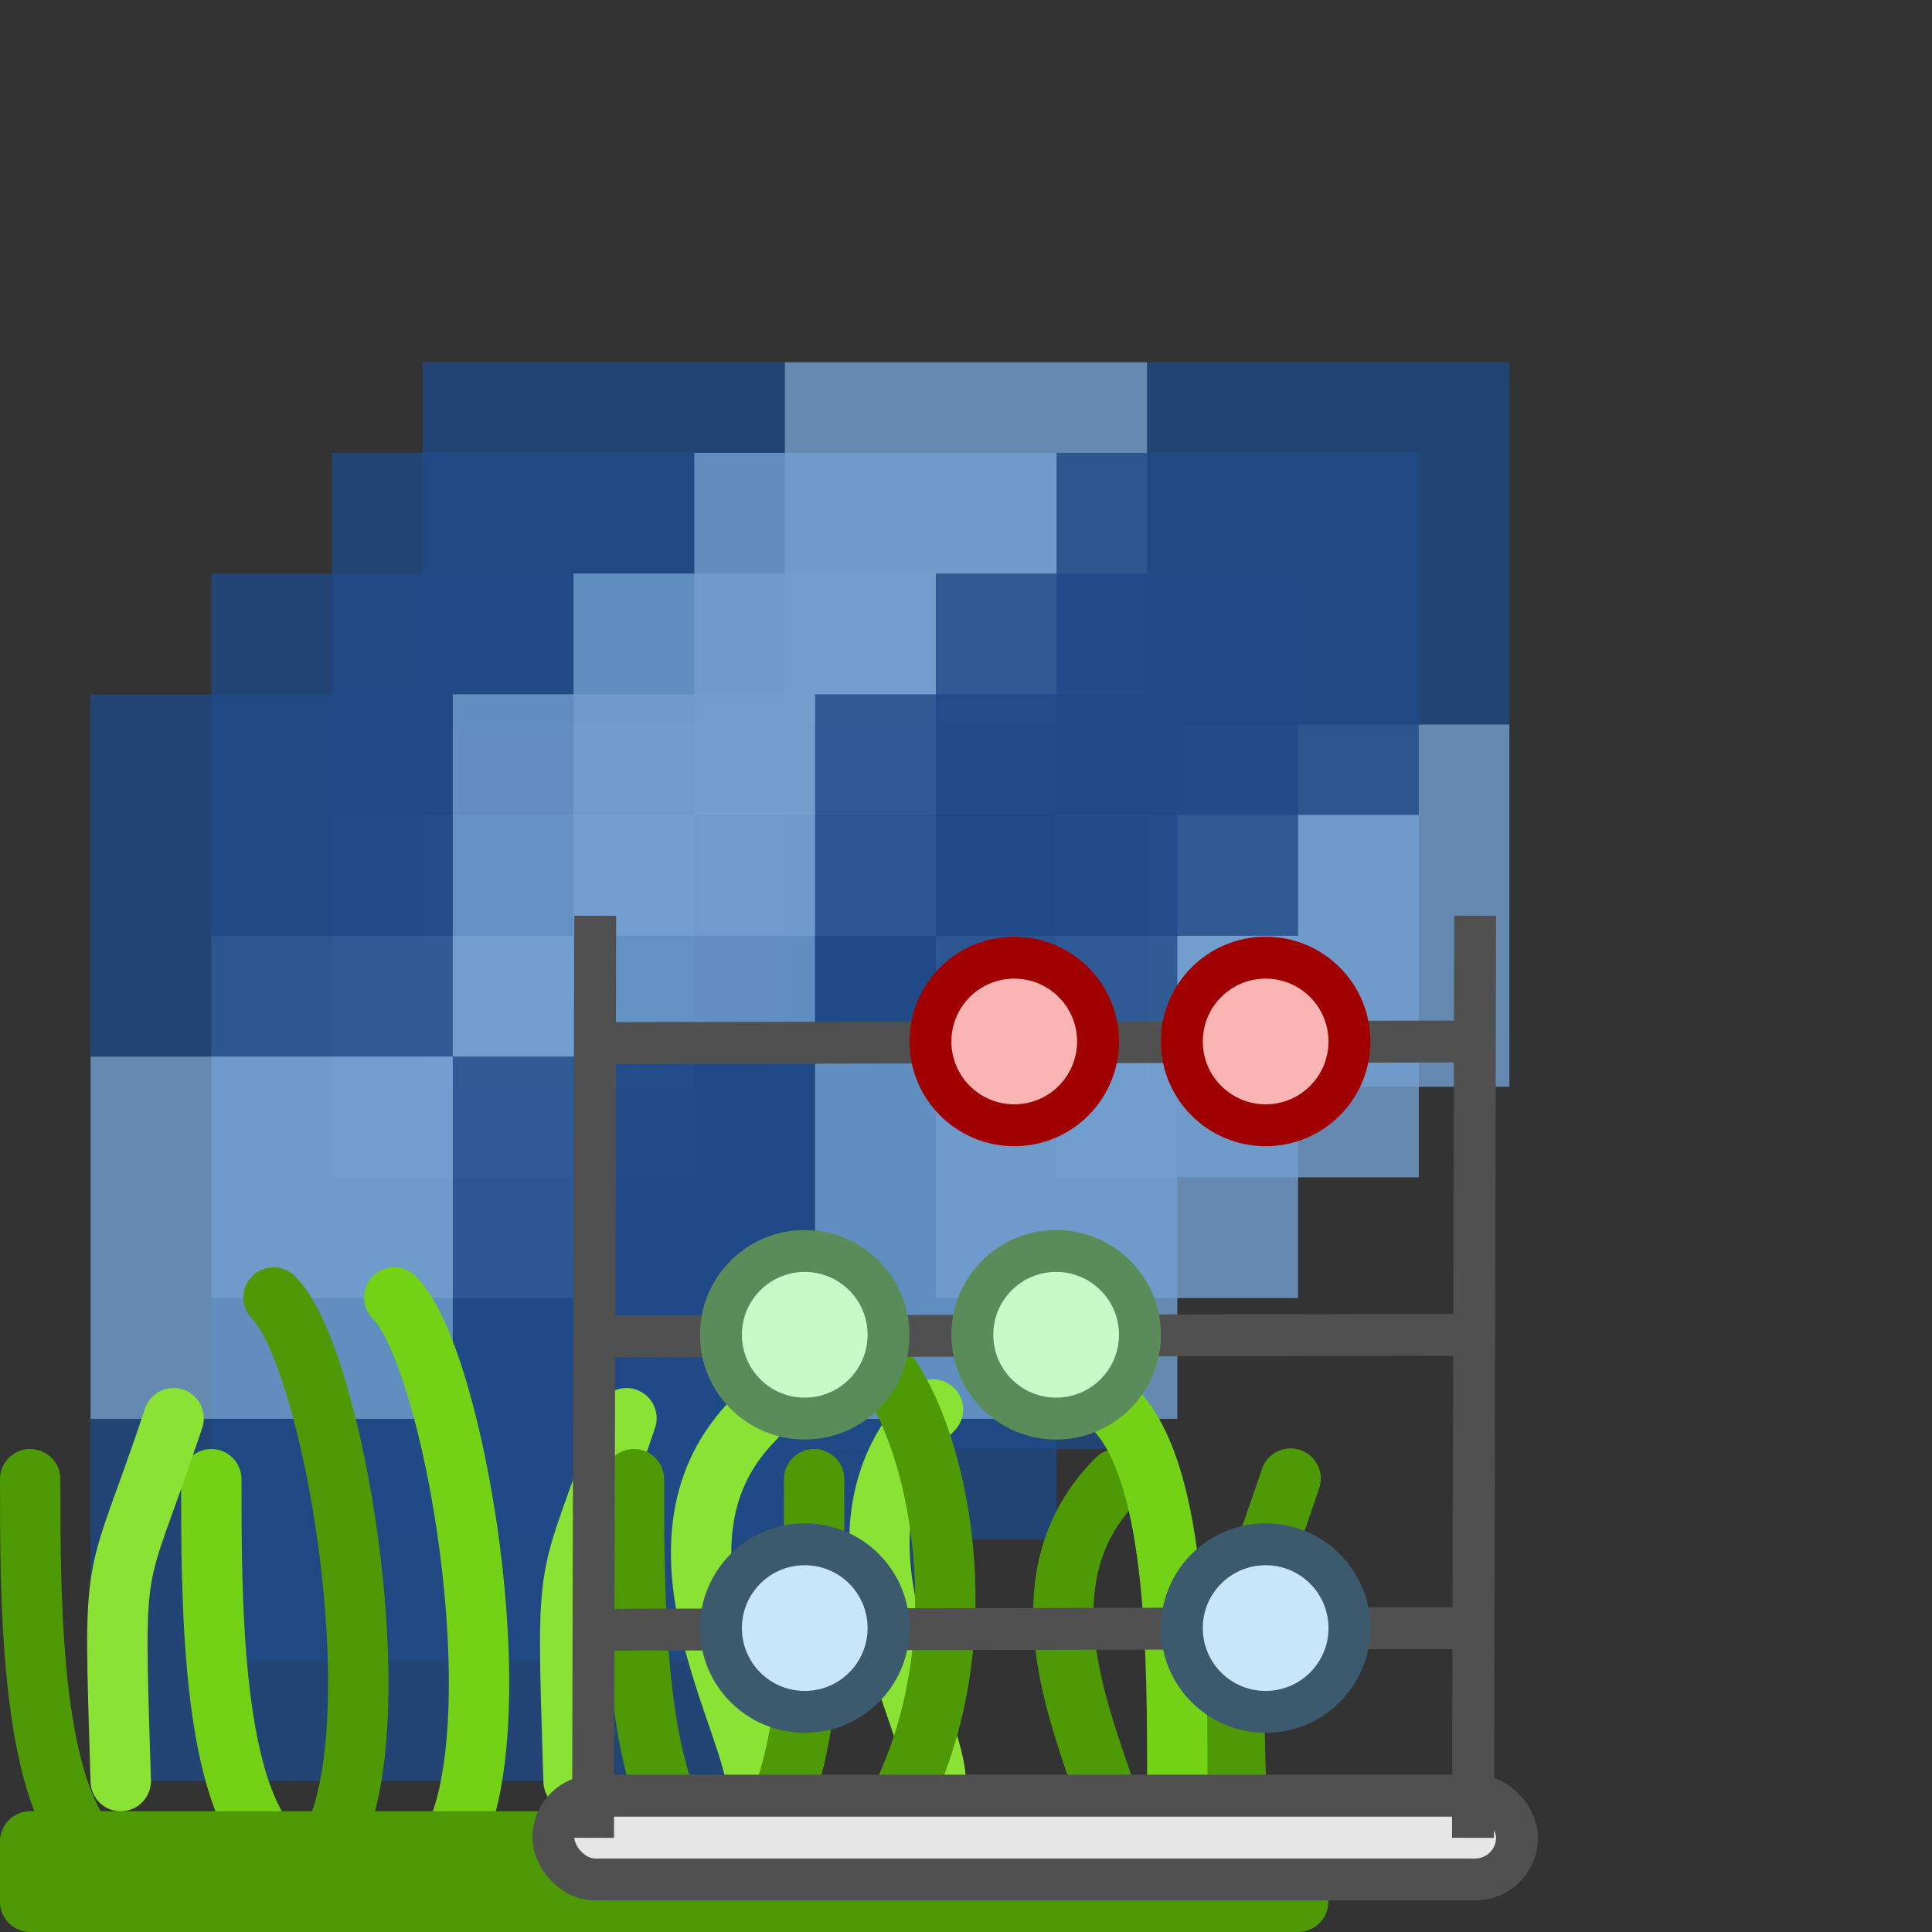 <svg height="32" width="32" xmlns="http://www.w3.org/2000/svg"><rect width="100%" height="100%" fill="#333333" stroke="none"/><g><g transform="matrix(1 0 0 -1 -20.5 -4.5)"><path d="m27.5-28.5h6v6h-6z" fill="#204a87" opacity=".8"/><path d="m27.5-22.5h6v6h-6z" fill="#729fcf" opacity=".8"/><path d="m27.5-16.5h6v6h-6z" fill="#204a87" opacity=".8"/><path d="m33.5-16.5h6v6h-6z" fill="#729fcf" opacity=".8"/><g fill="#204a87"><path d="m33.5-22.5h6v6h-6z" opacity=".8"/><path d="m39.5-16.5h6v6h-6z" opacity=".8"/><path d="m33.5-28.5h6v6h-6z" opacity=".8"/></g><path d="m39.5-22.5h6v6h-6z" fill="#729fcf" opacity=".8"/></g><g transform="matrix(1 0 0 -1 -22 -3)"><path d="m27.5-28.5h6v6h-6z" fill="#204a87" opacity=".8"/><path d="m27.5-22.5h6v6h-6z" fill="#729fcf" opacity=".8"/><path d="m27.5-16.5h6v6h-6z" fill="#204a87" opacity=".8"/><path d="m33.5-16.5h6v6h-6z" fill="#729fcf" opacity=".8"/><g fill="#204a87"><path d="m33.5-22.5h6v6h-6z" opacity=".8"/><path d="m39.5-16.5h6v6h-6z" opacity=".8"/><path d="m33.5-28.5h6v6h-6z" opacity=".8"/></g><path d="m39.5-22.5h6v6h-6z" fill="#729fcf" opacity=".8"/></g><g transform="matrix(1 0 0 -1 -24 -1)"><path d="m27.5-28.5h6v6h-6z" fill="#204a87" opacity=".8"/><path d="m27.5-22.5h6v6h-6z" fill="#729fcf" opacity=".8"/><path d="m27.5-16.5h6v6h-6z" fill="#204a87" opacity=".8"/><path d="m33.5-16.5h6v6h-6z" fill="#729fcf" opacity=".8"/><g fill="#204a87"><path d="m33.5-22.5h6v6h-6z" opacity=".8"/><path d="m39.5-16.5h6v6h-6z" opacity=".8"/><path d="m33.5-28.5h6v6h-6z" opacity=".8"/></g><path d="m39.5-22.5h6v6h-6z" fill="#729fcf" opacity=".8"/></g><g transform="matrix(1 0 0 -1 -26 1)"><path d="m27.5-28.5h6v6h-6z" fill="#204a87" opacity=".8"/><path d="m27.5-22.5h6v6h-6z" fill="#729fcf" opacity=".8"/><path d="m27.5-16.5h6v6h-6z" fill="#204a87" opacity=".8"/><path d="m33.5-16.5h6v6h-6z" fill="#729fcf" opacity=".8"/><g fill="#204a87"><path d="m33.5-22.5h6v6h-6z" opacity=".8"/><path d="m39.5-16.5h6v6h-6z" opacity=".8"/><path d="m33.5-28.5h6v6h-6z" opacity=".8"/></g><path d="m39.5-22.5h6v6h-6z" fill="#729fcf" opacity=".8"/></g><g stroke-linecap="round" stroke-linejoin="round"><path d="m4.485 30.606c-.985-1.106-.985-4.106-.985-6.106" fill="none" stroke="#73d216"/><path d="m7.5 30.5c1.031-2.01.031-8.01-.969-9.01" fill="none" stroke="#73d216"/><path d="m.5 31.5h21v-1h-21z" fill="#4e9a06" stroke="#4e9a06"/><path d="m5.5 30.5c1.031-2.01.031-8.01-.969-9.01" fill="none" stroke="#4e9a06"/><path d="m9.5 29.5c-.124-4.01-.124-3.01.876-6.01" fill="none" stroke="#8ae234"/><path d="m11.485 30.606c-.985-1.106-.985-4.106-.985-6.106" fill="none" stroke="#4e9a06"/><path d="m15.5 29.5c-.047-1.155-2.047-4.155-.047-6.155" fill="none" stroke="#8ae234"/><path d="m14.512 30.51c1.988-3.01.988-7.01-.012-8.01" fill="none" stroke="#4e9a06"/><path d="m20.5 30.5c-.124-4.01-.124-3.01.876-6.01" fill="none" stroke="#4e9a06"/><path d="m18.547 30.655c-.047-1.155-2.047-4.155-.047-6.155" fill="none" stroke="#4e9a06"/><path d="m12.547 29.655c-.047-1.155-2.047-4.155-.047-6.155" fill="none" stroke="#8ae234"/><path d="m18.515 23.394c.985 1.106.985 4.106.985 6.106" fill="none" stroke="#73d216"/><path d="m12.5 30.606c.985-1.106.985-4.106.985-6.106" fill="none" stroke="#4e9a06"/><path d="m1.485 30.606c-.985-1.106-.985-4.106-.985-6.106" fill="none" stroke="#4e9a06"/><path d="m2 29.5c-.124-4.01-.124-3.01.876-6.01" fill="none" stroke="#8ae234"/></g><g transform="matrix(.694 0 0 .694 -14.431 7.534)"><g stroke="#505050"><rect fill="#e6e6e6" height="2" rx="1" width="23" x="34" y="32"/><path d="m34.994 28.04 21.006-.04" fill="none"/><path d="m34.994 14.04 21.006-.04" fill="none"/></g><path d="m7.5 3.5c0 1.105-.895 2-2 2s-2-.895-2-2 .895-2 2-2 2 .895 2 2z" fill="#fab4b4" stroke="#a00000" transform="translate(39.5 10.5)"/><path d="m7.5 3.5c0 1.105-.895 2-2 2s-2-.895-2-2 .895-2 2-2 2 .895 2 2z" fill="#fab4b4" stroke="#a00000" transform="translate(45.5 10.5)"/><path d="m34.994 21.04 21.006-.04" fill="none" stroke="#505050"/><path d="m7.5 3.5c0 1.105-.895 2-2 2s-2-.895-2-2 .895-2 2-2 2 .895 2 2z" fill="#c8fac8" stroke="#5a8c5a" transform="translate(34.5 17.5)"/><path d="m7.5 3.5c0 1.105-.895 2-2 2s-2-.895-2-2 .895-2 2-2 2 .895 2 2z" fill="#c8fac8" stroke="#5a8c5a" transform="translate(40.5 17.5)"/><path d="m7.5 3.5c0 1.105-.895 2-2 2s-2-.895-2-2 .895-2 2-2 2 .895 2 2z" fill="#c8e6fa" stroke="#3c5a6e" transform="translate(34.5 24.5)"/><path d="m7.5 3.5c0 1.105-.895 2-2 2s-2-.895-2-2 .895-2 2-2 2 .895 2 2z" fill="#c8e6fa" stroke="#3c5a6e" transform="translate(45.5 24.5)"/><path d="m34.948 33.006.052-22.006" fill="none" stroke="#505050"/><path d="m55.948 33.006.052-22.006" fill="none" stroke="#505050"/></g></g></svg>